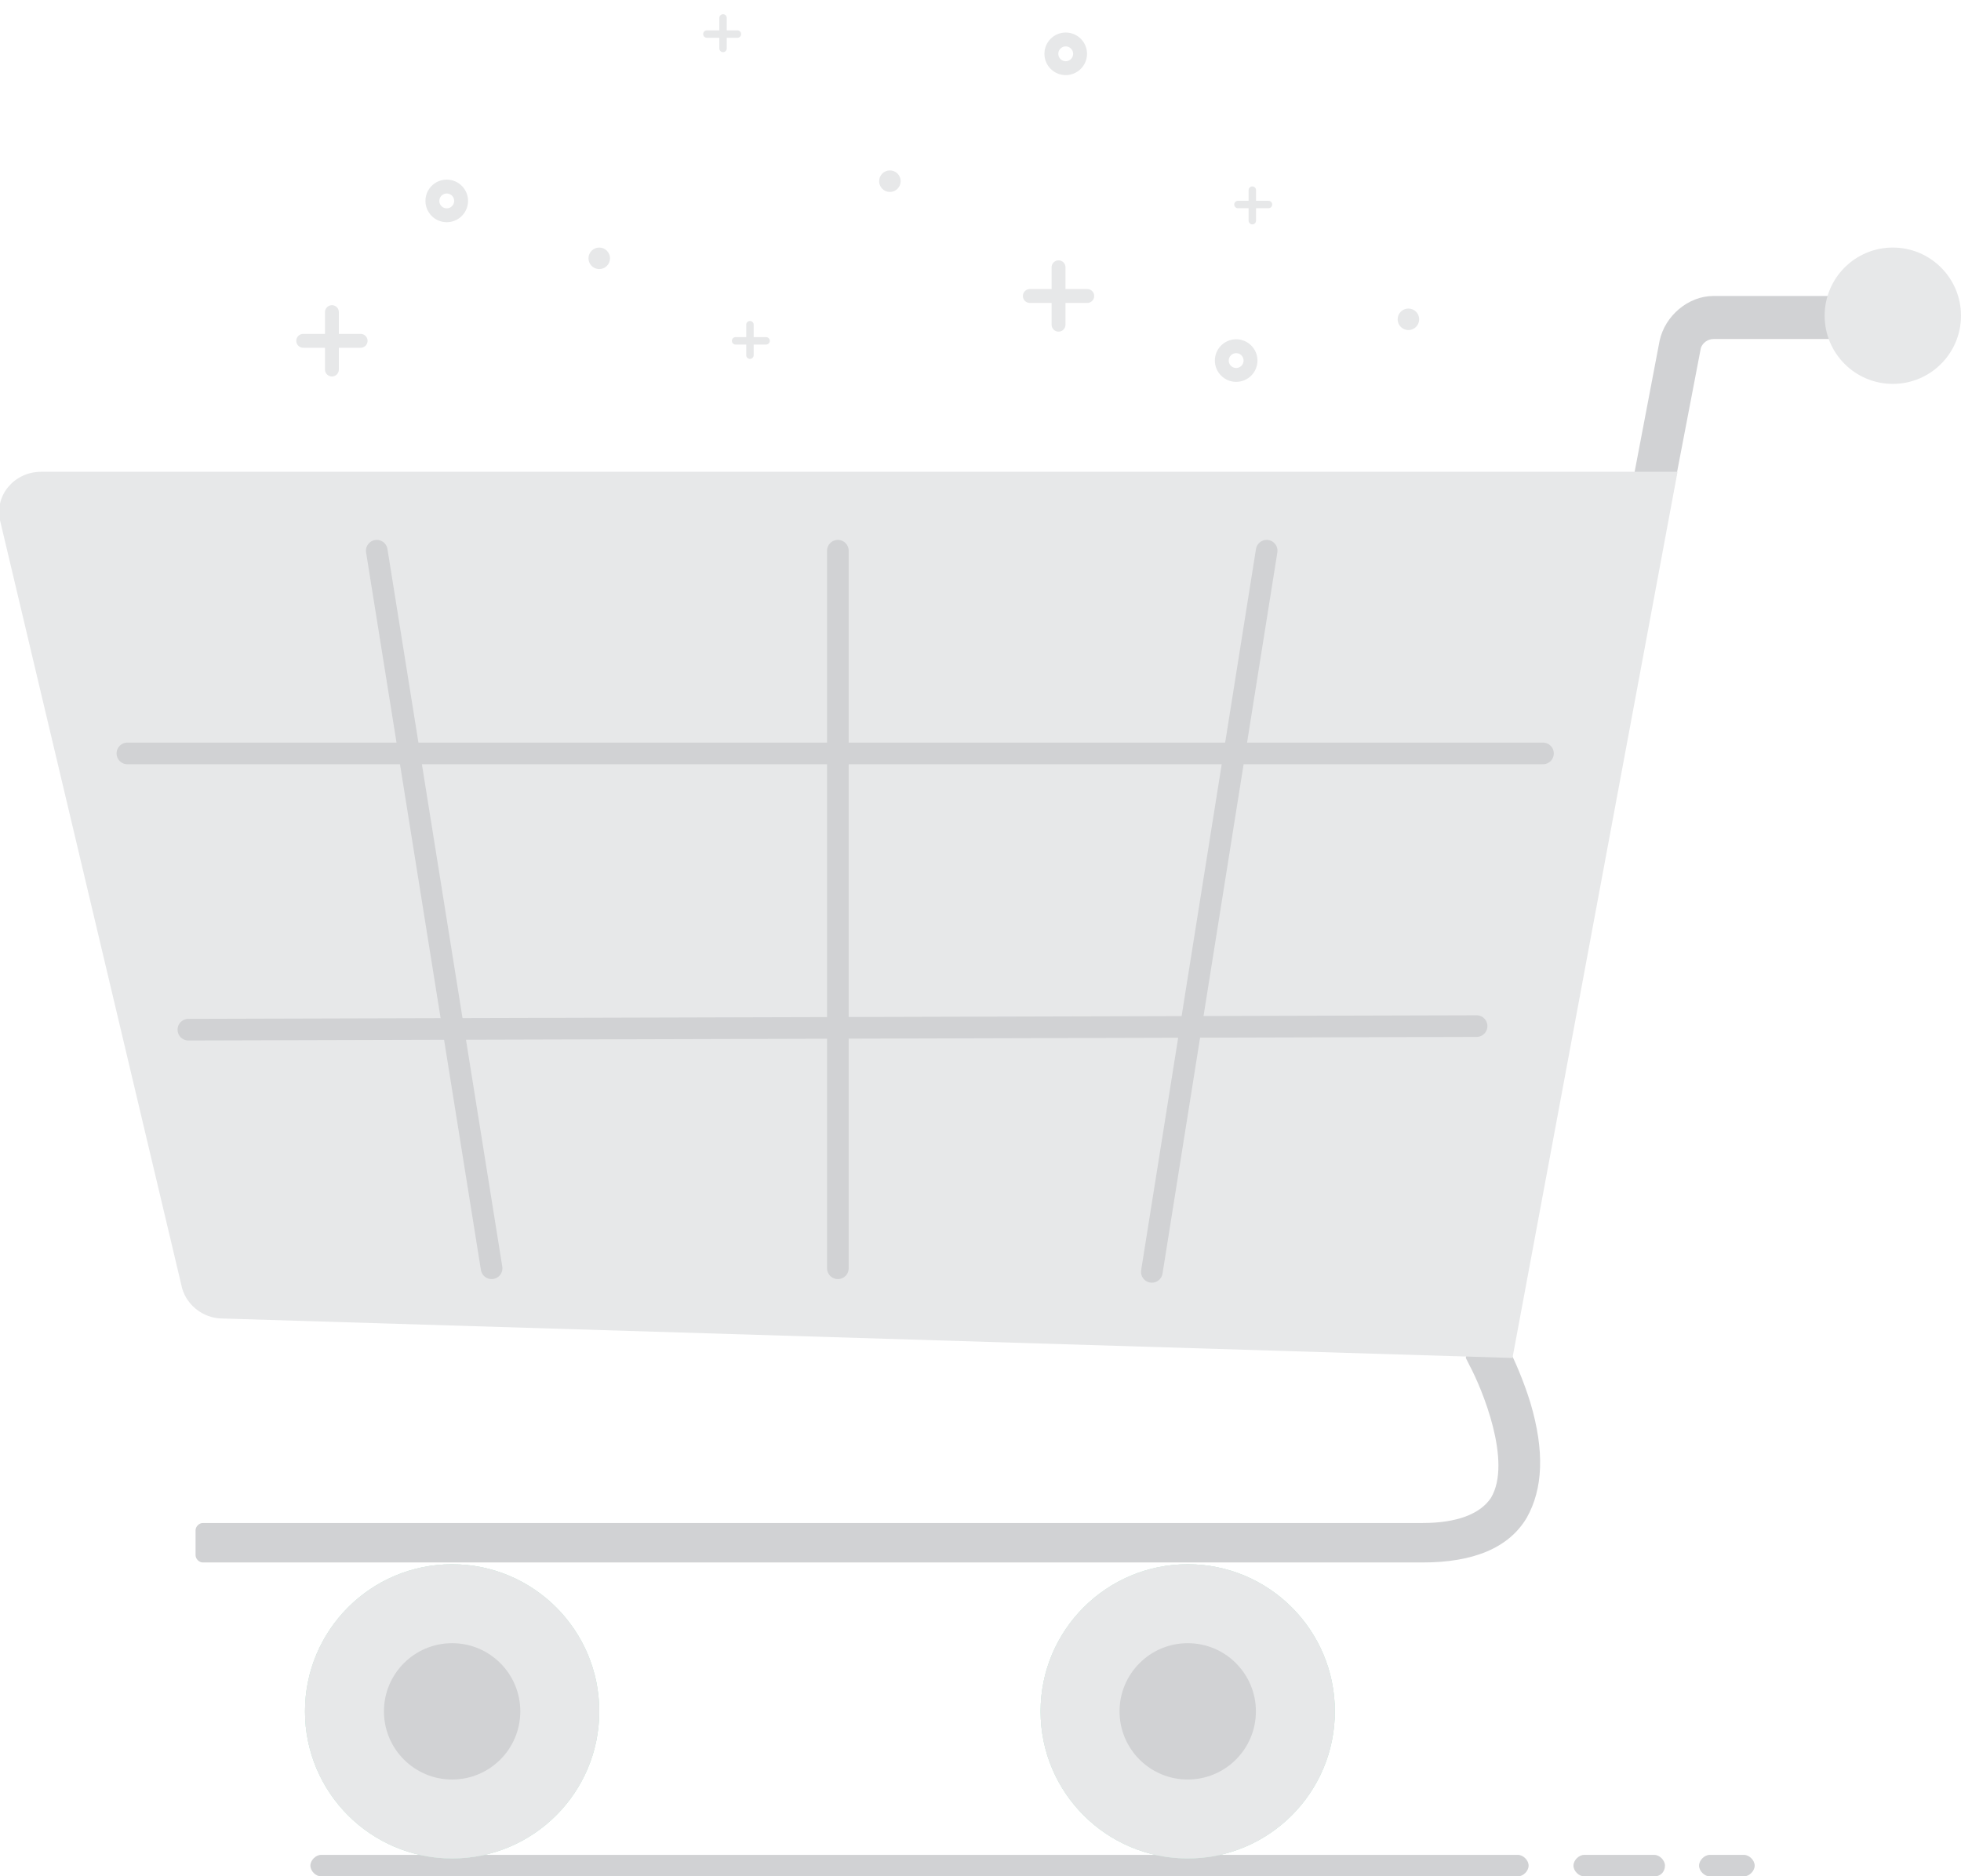 <?xml version="1.0" encoding="utf-8"?>
<!-- Generator: Adobe Illustrator 19.1.0, SVG Export Plug-In . SVG Version: 6.00 Build 0)  -->
<svg version="1.1" id="Layer_1" xmlns="http://www.w3.org/2000/svg" xmlns:xlink="http://www.w3.org/1999/xlink" x="0px" y="0px"
	 viewBox="0 0 109.3 104.6" style="enable-background:new 0 0 109.3 104.6;" xml:space="preserve">
<style type="text/css">
	.st0{display:none;opacity:0.48;}
	.st1{display:inline;fill:#F3F3F4;}
	.st2{opacity:0.2;}
	.st3{fill:#CBCBCA;}
	.st4{fill:#FFFFFF;stroke:#057C65;stroke-width:1.592;stroke-linejoin:round;stroke-miterlimit:10;}
	.st5{fill:#03A86C;stroke:#057C65;stroke-width:1.801;stroke-linecap:round;stroke-linejoin:round;stroke-miterlimit:10;}
	.st6{fill:#CDE8DD;stroke:#057C65;stroke-width:1.801;stroke-linejoin:round;stroke-miterlimit:10;}
	.st7{fill:#FFFFFF;stroke:#057C65;stroke-width:1.801;stroke-linecap:round;stroke-linejoin:round;stroke-miterlimit:10;}
	.st8{fill:#FFFFFF;}
	.st9{fill:none;stroke:#057C65;stroke-width:1.801;stroke-linecap:round;stroke-linejoin:round;stroke-miterlimit:10;}
	.st10{fill:none;stroke:#057C65;stroke-width:1.05;stroke-linejoin:round;stroke-miterlimit:10;}
	.st11{fill:#FFFFFF;stroke:#BCBCBC;stroke-width:0.559;stroke-linecap:round;stroke-linejoin:round;stroke-miterlimit:10;}
	.st12{fill:none;stroke:#BCBCBC;stroke-width:0.559;stroke-linecap:round;stroke-linejoin:round;stroke-miterlimit:10;}
	.st13{fill:#FFFFFF;stroke:#BCBCBC;stroke-width:0.535;stroke-linecap:round;stroke-linejoin:round;stroke-miterlimit:10;}
	.st14{fill:none;stroke:#BCBCBC;stroke-width:0.535;stroke-linecap:round;stroke-linejoin:round;stroke-miterlimit:10;}
	.st15{fill:#BCBCBC;}
	.st16{fill:#03A86C;stroke:#057C65;stroke-width:1.841;stroke-linecap:round;stroke-linejoin:round;stroke-miterlimit:10;}
	.st17{fill:#CDE8DD;stroke:#057C65;stroke-width:1.841;stroke-linejoin:round;stroke-miterlimit:10;}
	.st18{fill:#FFFFFF;stroke:#057C65;stroke-width:1.841;stroke-linecap:round;stroke-linejoin:round;stroke-miterlimit:10;}
	.st19{fill:#FFFFFF;stroke:#BCBCBC;stroke-width:0.568;stroke-linecap:round;stroke-linejoin:round;stroke-miterlimit:10;}
	.st20{fill:none;stroke:#BCBCBC;stroke-width:0.568;stroke-linecap:round;stroke-linejoin:round;stroke-miterlimit:10;}
	.st21{fill:#FFFFFF;stroke:#BCBCBC;stroke-width:0.543;stroke-linecap:round;stroke-linejoin:round;stroke-miterlimit:10;}
	.st22{fill:none;stroke:#BCBCBC;stroke-width:0.543;stroke-linecap:round;stroke-linejoin:round;stroke-miterlimit:10;}
	.st23{fill:#FFFFFF;stroke:#057C65;stroke-width:1.829;stroke-linecap:round;stroke-linejoin:round;stroke-miterlimit:10;}
	.st24{fill:#FFFFFF;stroke:#057C65;stroke-width:1.704;stroke-linejoin:round;stroke-miterlimit:10;}
	.st25{fill:#FFFFFF;stroke:#BCBCBC;stroke-width:0.574;stroke-linecap:round;stroke-linejoin:round;stroke-miterlimit:10;}
	.st26{fill:none;stroke:#BCBCBC;stroke-width:0.574;stroke-linecap:round;stroke-linejoin:round;stroke-miterlimit:10;}
	.st27{fill:#FFFFFF;stroke:#BCBCBC;stroke-width:0.596;stroke-linecap:round;stroke-linejoin:round;stroke-miterlimit:10;}
	.st28{fill:none;stroke:#BCBCBC;stroke-width:0.689;stroke-linecap:round;stroke-linejoin:round;stroke-miterlimit:10;}
	.st29{fill:#FFFFFF;stroke:#BCBCBC;stroke-width:0.689;stroke-linecap:round;stroke-linejoin:round;stroke-miterlimit:10;}
	.st30{fill:#FFFFFF;stroke:#BCBCBC;stroke-width:0.834;stroke-linecap:round;stroke-linejoin:round;stroke-miterlimit:10;}
	.st31{fill:#FFFFFF;stroke:#057C65;stroke-width:1.108;stroke-linecap:round;stroke-linejoin:round;stroke-miterlimit:10;}
	.st32{fill:#FFFFFF;stroke:#057C65;stroke-width:1.695;stroke-linecap:round;stroke-linejoin:round;stroke-miterlimit:10;}
	.st33{fill:#CDE8DD;stroke:#057C65;stroke-width:1.695;stroke-linejoin:round;stroke-miterlimit:10;}
	.st34{fill:#03A86C;stroke:#057C65;stroke-width:1.695;stroke-linejoin:round;stroke-miterlimit:10;}
	.st35{fill:#FFFFFF;stroke:#BCBCBC;stroke-width:0.674;stroke-linecap:round;stroke-linejoin:round;stroke-miterlimit:10;}
	.st36{fill:none;stroke:#BCBCBC;stroke-width:0.674;stroke-linecap:round;stroke-linejoin:round;stroke-miterlimit:10;}
	.st37{fill:#03A86C;stroke:#057C65;stroke-width:1.686;stroke-linecap:round;stroke-linejoin:round;stroke-miterlimit:10;}
	.st38{fill:#CDE8DD;stroke:#057C65;stroke-width:1.686;stroke-linejoin:round;stroke-miterlimit:10;}
	.st39{fill:#FFFFFF;stroke:#057C65;stroke-width:1.686;stroke-linecap:round;stroke-linejoin:round;stroke-miterlimit:10;}
	.st40{fill:#FFFFFF;stroke:#057C65;stroke-width:1.686;stroke-linejoin:round;stroke-miterlimit:10;}
	.st41{fill:#E9B433;}
	
		.st42{opacity:0.4;fill:none;stroke:#D1A22D;stroke-width:1.617;stroke-linecap:round;stroke-linejoin:round;stroke-miterlimit:10;}
	.st43{fill:none;stroke:#BA8C2D;stroke-width:1.617;stroke-linecap:round;stroke-linejoin:round;stroke-miterlimit:10;}
	.st44{fill:#E9B433;stroke:#E9B430;stroke-width:1.617;stroke-linecap:round;stroke-linejoin:round;stroke-miterlimit:10;}
	.st45{fill:none;stroke:#D1A22D;stroke-width:1.617;stroke-linecap:round;stroke-linejoin:round;stroke-miterlimit:10;}
	.st46{fill:none;stroke:#000000;stroke-miterlimit:10;}
	.st47{opacity:0.21;fill:#CBCBCA;}
	.st48{fill:#FFFFFF;stroke:#BCBCBC;stroke-width:0.646;stroke-linecap:round;stroke-linejoin:round;stroke-miterlimit:10;}
	.st49{fill:#FFFFFF;stroke:#057C65;stroke-width:1.539;stroke-linecap:round;stroke-linejoin:round;stroke-miterlimit:10;}
	.st50{fill:#FFFFFF;stroke:#057C65;stroke-width:1.615;stroke-linejoin:round;stroke-miterlimit:10;}
	.st51{fill:#FFFFFF;stroke:#057C65;stroke-width:1.496;stroke-linecap:round;stroke-linejoin:round;stroke-miterlimit:10;}
	.st52{fill:#03A86C;stroke:#057C65;stroke-width:1.615;stroke-linejoin:round;stroke-miterlimit:10;}
	.st53{fill:#FFFFFF;stroke:#057C65;stroke-width:1.615;stroke-linecap:round;stroke-linejoin:round;stroke-miterlimit:10;}
	.st54{opacity:0.21;fill:#099A6C;}
	.st55{fill:#CDE8DD;stroke:#057C65;stroke-width:1.615;stroke-linejoin:round;stroke-miterlimit:10;}
	.st56{fill:none;stroke:#057C65;stroke-width:1.615;stroke-linecap:round;stroke-linejoin:round;stroke-miterlimit:10;}
	.st57{fill:none;}
	
		.st58{fill:none;stroke:#E9B433;stroke-width:1.615;stroke-linecap:round;stroke-linejoin:round;stroke-miterlimit:10;stroke-dasharray:2.524,4.206;}
	.st59{opacity:0.7;}
	.st60{fill:#DDDDDC;}
	.st61{fill:#FFFFFF;stroke:#FFFFFF;stroke-width:0.744;stroke-linecap:round;stroke-linejoin:round;stroke-miterlimit:10;}
	
		.st62{fill:none;stroke:#E9B433;stroke-width:1.391;stroke-linecap:round;stroke-linejoin:round;stroke-miterlimit:10;stroke-dasharray:2.174,3.624;}
	
		.st63{fill:none;stroke:#E9B433;stroke-width:1.381;stroke-linecap:round;stroke-linejoin:round;stroke-miterlimit:10;stroke-dasharray:2.159,3.598;}
	.st64{fill:#CDE8DD;}
	.st65{clip-path:url(#SVGID_4_);}
	.st66{fill:#FFFFFF;stroke:#057C65;stroke-width:1.117;stroke-linecap:round;stroke-linejoin:round;stroke-miterlimit:10;}
	
		.st67{clip-path:url(#SVGID_4_);fill:#FFFFFF;stroke:#057C65;stroke-width:1.117;stroke-linecap:round;stroke-linejoin:round;stroke-miterlimit:10;}
	
		.st68{clip-path:url(#SVGID_4_);fill:none;stroke:#057C65;stroke-width:1.117;stroke-linecap:round;stroke-linejoin:round;stroke-miterlimit:10;}
	
		.st69{clip-path:url(#SVGID_4_);fill:#CDE8DD;stroke:#057C65;stroke-width:1.117;stroke-linecap:round;stroke-linejoin:round;stroke-miterlimit:10;}
	.st70{fill:none;stroke:#057C65;stroke-width:1.117;stroke-linecap:round;stroke-linejoin:round;stroke-miterlimit:10;}
	.st71{fill:none;stroke:#BCBCBC;stroke-width:0.646;stroke-linecap:round;stroke-linejoin:round;stroke-miterlimit:10;}
	.st72{fill:#057C65;}
	.st73{fill:#FFFFFF;stroke:#057C65;stroke-width:0.963;stroke-linecap:round;stroke-linejoin:round;stroke-miterlimit:10;}
	.st74{fill:#03A86C;stroke:#057C65;stroke-width:1.372;stroke-linejoin:round;stroke-miterlimit:10;}
	
		.st75{opacity:0.45;fill:none;stroke:#057C65;stroke-width:1.097;stroke-linecap:round;stroke-linejoin:round;stroke-miterlimit:10;}
	.st76{opacity:0.45;fill:#057C65;}
	.st77{fill:#FFFFFF;stroke:#057C65;stroke-width:1.372;stroke-linecap:round;stroke-linejoin:round;stroke-miterlimit:10;}
	.st78{fill:#FFFFFF;stroke:#057C65;stroke-width:1.622;stroke-linecap:round;stroke-linejoin:round;stroke-miterlimit:10;}
	.st79{fill:none;stroke:#057C65;stroke-width:1.372;stroke-linecap:round;stroke-linejoin:round;stroke-miterlimit:10;}
	
		.st80{fill:none;stroke:#E9B433;stroke-width:1.424;stroke-linecap:round;stroke-linejoin:round;stroke-miterlimit:10;stroke-dasharray:2.225,3.709;}
	.st81{fill:#FFFFFF;stroke:#057C65;stroke-width:1.8;stroke-linecap:round;stroke-linejoin:round;stroke-miterlimit:10;}
	.st82{fill:#CDE8DD;stroke:#057C65;stroke-width:1.812;stroke-linejoin:round;stroke-miterlimit:10;}
	.st83{fill:#FFFFFF;stroke:#057C65;stroke-width:1.812;stroke-linejoin:round;stroke-miterlimit:10;}
	.st84{fill:#FFFFFF;stroke:#057C65;stroke-width:1.677;stroke-linejoin:round;stroke-miterlimit:10;}
	.st85{fill:#03A86C;}
	.st86{fill:#FFFFFF;stroke:#057C65;stroke-width:1.742;stroke-linecap:round;stroke-linejoin:round;stroke-miterlimit:10;}
	.st87{fill:#03A86C;stroke:#057C65;stroke-width:1.824;stroke-linecap:round;stroke-linejoin:round;stroke-miterlimit:10;}
	.st88{fill:#CDE8DD;stroke:#057C65;stroke-width:1.824;stroke-linejoin:round;stroke-miterlimit:10;}
	.st89{fill:#FFFFFF;stroke:#057C65;stroke-width:1.824;stroke-linecap:round;stroke-linejoin:round;stroke-miterlimit:10;}
	.st90{fill:none;stroke:#E9B433;stroke-width:1.801;stroke-linecap:round;stroke-linejoin:round;stroke-miterlimit:10;}
	.st91{fill:#CDE8DD;stroke:#057C65;stroke-width:1.742;stroke-linecap:round;stroke-linejoin:round;stroke-miterlimit:10;}
	.st92{fill:none;stroke:#057C65;stroke-width:1.742;stroke-linecap:round;stroke-linejoin:round;stroke-miterlimit:10;}
	.st93{fill:#FFFFFF;stroke:#057C65;stroke-width:1.688;stroke-linecap:round;stroke-linejoin:round;stroke-miterlimit:10;}
	.st94{fill:none;stroke:#057C65;stroke-width:1.688;stroke-linecap:round;stroke-linejoin:round;stroke-miterlimit:10;}
	.st95{fill:#FFFFFF;stroke:#057C65;stroke-width:1.688;stroke-linejoin:round;stroke-miterlimit:10;}
	.st96{fill:#FFFFFF;stroke:#057C65;stroke-width:1.688;stroke-linejoin:round;stroke-miterlimit:10;}
	.st97{filter:url(#Adobe_OpacityMaskFilter);}
	.st98{mask:url(#b_2_);fill:#00A46C;}
	.st99{fill:#00A46C;}
	.st100{filter:url(#Adobe_OpacityMaskFilter_1_);}
	.st101{mask:url(#d_2_);fill:#00A46C;}
	.st102{opacity:0.21;}
	.st103{fill:#AAAAAA;}
	.st104{opacity:0.21;fill:#AAAAAA;}
	.st105{opacity:0.86;}
	.st106{clip-path:url(#SVGID_6_);fill:#00A46C;}
	.st107{opacity:0.44;fill:#AAAAAA;}
	.st108{opacity:0.21;fill:none;stroke:#AAAAAA;stroke-width:0.536;stroke-miterlimit:10;}
	.st109{fill:#FFFFFF;stroke:#057C65;stroke-width:1.724;stroke-linejoin:round;stroke-miterlimit:10;}
	.st110{fill:#CDE8DD;stroke:#057C65;stroke-width:1.841;stroke-linecap:round;stroke-linejoin:round;stroke-miterlimit:10;}
	.st111{fill:#FFFFFF;stroke:#057C65;stroke-width:1.724;stroke-linecap:round;stroke-linejoin:round;stroke-miterlimit:10;}
	.st112{clip-path:url(#SVGID_8_);}
	.st113{fill:#FFFFFF;stroke:#057C65;stroke-width:0.889;stroke-linecap:round;stroke-linejoin:round;stroke-miterlimit:10;}
	.st114{fill:none;stroke:#057C65;stroke-width:0.889;stroke-linecap:round;stroke-linejoin:round;stroke-miterlimit:10;}
	.st115{fill:#CDE8DD;stroke:#057C65;stroke-width:0.889;stroke-linecap:round;stroke-linejoin:round;stroke-miterlimit:10;}
	.st116{fill:#03A86C;stroke:#057C65;stroke-width:0.761;stroke-linecap:round;stroke-linejoin:round;stroke-miterlimit:10;}
	.st117{clip-path:url(#SVGID_10_);}
	.st118{fill:#CDE8DD;stroke:#057C65;stroke-miterlimit:10;}
	.st119{fill:#FFFFFF;stroke:#057C65;stroke-width:0.8;stroke-linecap:round;stroke-linejoin:round;stroke-miterlimit:10;}
	.st120{fill:#03A86C;stroke:#057C65;stroke-width:1.805;stroke-linejoin:round;stroke-miterlimit:10;}
	.st121{fill:none;stroke:#057C65;stroke-width:0.8;stroke-linecap:round;stroke-linejoin:round;stroke-miterlimit:10;}
	
		.st122{opacity:0.45;fill:none;stroke:#057C65;stroke-width:0.962;stroke-linecap:round;stroke-linejoin:round;stroke-miterlimit:10;}
	.st123{fill:#FFFFFF;stroke:#057C65;stroke-width:1.805;stroke-linejoin:round;stroke-miterlimit:10;}
	.st124{fill:#FFFFFF;stroke:#057C65;stroke-width:1.805;stroke-linecap:round;stroke-linejoin:round;stroke-miterlimit:10;}
	.st125{fill:#FFFFFF;stroke:#057C65;stroke-width:0.994;stroke-linecap:round;stroke-linejoin:round;stroke-miterlimit:10;}
	.st126{fill:#FFFFFF;stroke:#057C65;stroke-width:1.102;stroke-linecap:round;stroke-linejoin:round;stroke-miterlimit:10;}
	.st127{fill:#FFFFFF;stroke:#057C65;stroke-width:0.693;stroke-linecap:round;stroke-linejoin:round;stroke-miterlimit:10;}
	
		.st128{opacity:0.45;fill:none;stroke:#057C65;stroke-width:0.954;stroke-linecap:round;stroke-linejoin:round;stroke-miterlimit:10;}
	.st129{fill:#FFFFFF;stroke:#057C65;stroke-width:0.954;stroke-linecap:round;stroke-linejoin:round;stroke-miterlimit:10;}
	.st130{fill:none;stroke:#E9B433;stroke-width:1.692;stroke-linecap:round;stroke-linejoin:round;stroke-miterlimit:10;}
	.st131{fill:#FFFFFF;stroke:#BCBCBC;stroke-width:0.528;stroke-linecap:round;stroke-linejoin:round;stroke-miterlimit:10;}
	.st132{fill:none;stroke:#BCBCBC;stroke-width:0.528;stroke-linecap:round;stroke-linejoin:round;stroke-miterlimit:10;}
	.st133{fill:#FFFFFF;stroke:#BCBCBC;stroke-width:0.425;stroke-linecap:round;stroke-linejoin:round;stroke-miterlimit:10;}
	.st134{fill:#FFFFFF;stroke:#BCBCBC;stroke-width:0.549;stroke-linecap:round;stroke-linejoin:round;stroke-miterlimit:10;}
	.st135{fill:#FFFFFF;stroke:#BCBCBC;stroke-width:0.451;stroke-linecap:round;stroke-linejoin:round;stroke-miterlimit:10;}
	.st136{fill:#FFFFFF;stroke:#057C65;stroke-width:1.637;stroke-linecap:round;stroke-linejoin:round;stroke-miterlimit:10;}
	.st137{fill:#FFFFFF;stroke:#057C65;stroke-width:1.586;stroke-linecap:round;stroke-linejoin:round;stroke-miterlimit:10;}
	.st138{fill:#CDE8DD;stroke:#057C65;stroke-width:1.714;stroke-linejoin:round;stroke-miterlimit:10;}
	.st139{fill:#FFFFFF;stroke:#057C65;stroke-width:1.586;stroke-linejoin:round;stroke-miterlimit:10;}
	.st140{fill:#FFFFFF;stroke:#BCBCBC;stroke-width:0.506;stroke-linecap:round;stroke-linejoin:round;stroke-miterlimit:10;}
	.st141{fill:none;stroke:#BCBCBC;stroke-width:0.506;stroke-linecap:round;stroke-linejoin:round;stroke-miterlimit:10;}
	.st142{fill:#03A86C;stroke:#057C65;stroke-width:1.714;stroke-linecap:round;stroke-linejoin:round;stroke-miterlimit:10;}
	.st143{fill:#FFFFFF;stroke:#057C65;stroke-width:1.714;stroke-linecap:round;stroke-linejoin:round;stroke-miterlimit:10;}
	.st144{fill:#FFFFFF;stroke:#057C65;stroke-width:1.596;stroke-linecap:round;stroke-linejoin:round;stroke-miterlimit:10;}
	.st145{fill:#03A86C;stroke:#057C65;stroke-width:1.596;stroke-linecap:round;stroke-linejoin:round;stroke-miterlimit:10;}
	.st146{fill:#03A86C;stroke:#057C65;stroke-width:1.72;stroke-linecap:round;stroke-linejoin:round;stroke-miterlimit:10;}
	.st147{fill:#FFFFFF;stroke:#057C65;stroke-width:1.72;stroke-linecap:round;stroke-linejoin:round;stroke-miterlimit:10;}
	.st148{fill:#CDE8DD;stroke:#057C65;stroke-width:1.72;stroke-linejoin:round;stroke-miterlimit:10;}
	.st149{fill:none;stroke:#057C65;stroke-width:1.72;stroke-linecap:round;stroke-linejoin:round;stroke-miterlimit:10;}
	.st150{fill:none;stroke:#E9B433;stroke-width:1.381;stroke-linecap:round;stroke-linejoin:round;stroke-miterlimit:10;}
	.st151{fill:#E9B433;stroke:#D1A22D;stroke-width:2.058;stroke-linecap:round;stroke-linejoin:round;stroke-miterlimit:10;}
	.st152{fill:#E9B433;stroke:#D1A22D;stroke-width:2.366;stroke-linecap:round;stroke-linejoin:round;stroke-miterlimit:10;}
	.st153{fill:#D1A22D;}
	.st154{fill:#CDE8DD;stroke:#057C65;stroke-width:1.245;stroke-linejoin:round;stroke-miterlimit:10;}
	.st155{fill:#CDE8DD;stroke:#057C65;stroke-width:1.5;stroke-linejoin:round;stroke-miterlimit:10;}
	.st156{fill:none;stroke:#057C65;stroke-width:1.235;stroke-linecap:round;stroke-linejoin:round;stroke-miterlimit:10;}
	.st157{fill:#FFFFFF;stroke:#057C65;stroke-width:1.045;stroke-linecap:round;stroke-linejoin:round;stroke-miterlimit:10;}
	.st158{fill:#FFFFFF;stroke:#057C65;stroke-linecap:round;stroke-linejoin:round;stroke-miterlimit:10;}
	.st159{fill:none;stroke:#057C65;stroke-linejoin:round;stroke-miterlimit:10;}
	.st160{fill:#CDE8DD;stroke:#057C65;stroke-width:1.045;stroke-linejoin:round;stroke-miterlimit:10;}
	.st161{fill:none;stroke:#057C65;stroke-width:1.045;stroke-linecap:round;stroke-linejoin:round;stroke-miterlimit:10;}
	.st162{fill:none;stroke:#D1D2D4;stroke-width:3;stroke-linecap:round;stroke-linejoin:round;stroke-miterlimit:10;}
	.st163{fill:#D1D2D4;}
	.st164{fill:#E7E8E9;}
	.st165{fill:none;stroke:#E7E8E9;stroke-width:1.926;stroke-linecap:round;stroke-linejoin:round;stroke-miterlimit:10;}
	.st166{fill:none;stroke:#E7E8E9;stroke-width:1.032;stroke-linecap:round;stroke-linejoin:round;stroke-miterlimit:10;}
	.st167{fill:none;stroke:#DDDDDD;stroke-width:1.002;stroke-linecap:round;stroke-linejoin:round;stroke-miterlimit:10;}
	.st168{fill:none;stroke:#E7E8E9;stroke-width:0.566;stroke-linecap:round;stroke-linejoin:round;stroke-miterlimit:10;}
	.st169{fill:#DDDDDD;}
	.st170{fill:#EFEFEF;}
	.st171{fill:none;stroke:#D1D2D4;stroke-width:1.002;stroke-linecap:round;stroke-linejoin:round;stroke-miterlimit:10;}
	.st172{fill:none;stroke:#D1D2D4;stroke-width:1.206;stroke-linecap:round;stroke-linejoin:round;stroke-miterlimit:10;}
	.st173{fill:none;stroke:#E7E8E9;stroke-width:0.774;stroke-linecap:round;stroke-linejoin:round;stroke-miterlimit:10;}
	.st174{fill:none;stroke:#E7E8E9;stroke-width:0.415;stroke-linecap:round;stroke-linejoin:round;stroke-miterlimit:10;}
</style>
<g>
	<g>
		<path class="st163" d="M84.6,104.6H17.9c-0.3,0-0.6-0.3-0.6-0.6s0.3-0.6,0.6-0.6h66.7c0.3,0,0.6,0.3,0.6,0.6
			S84.9,104.6,84.6,104.6z"/>
	</g>
	<g>
		<path class="st163" d="M92.2,104.6h-3.9c-0.3,0-0.6-0.3-0.6-0.6s0.3-0.6,0.6-0.6h3.9c0.3,0,0.6,0.3,0.6,0.6S92.6,104.6,92.2,104.6
			z"/>
	</g>
	<g>
		<path class="st163" d="M97.2,104.6h-1.9c-0.3,0-0.6-0.3-0.6-0.6s0.3-0.6,0.6-0.6h1.9c0.3,0,0.6,0.3,0.6,0.6S97.5,104.6,97.2,104.6
			z"/>
	</g>
	<g>
		<path class="st163" d="M79.3,87.1c-5.3,0-62.5,0-68,0c-0.2,0-0.4-0.2-0.4-0.4l0-1.4c0-0.2,0.2-0.4,0.4-0.4c5.4,0,62.7,0,68,0
			c1.9,0,3.2-0.5,3.8-1.4c1.2-2-0.5-6.1-1.2-7.4l-0.2-0.4l10.8-56.7c0.3-1.4,1.6-2.5,3-2.5h8.1v2.4h-8.1c-0.3,0-0.6,0.2-0.7,0.5
			L84.1,75.2c0.3,0.6,0.8,1.7,1.2,3c0.8,2.7,0.7,4.8-0.2,6.4C84.1,86.3,82.1,87.1,79.3,87.1z"/>
	</g>
	<circle class="st64" cx="25.2" cy="95.4" r="8.2"/>
	<circle class="st64" cx="25.2" cy="95.4" r="8.2"/>
	<circle class="st164" cx="25.2" cy="95.4" r="8.2"/>
	<circle class="st163" cx="25.2" cy="95.4" r="3.8"/>
	<circle class="st64" cx="66.2" cy="95.4" r="8.2"/>
	<circle class="st64" cx="66.2" cy="95.4" r="8.2"/>
	<circle class="st164" cx="66.2" cy="95.4" r="8.2"/>
	<circle class="st163" cx="66.2" cy="95.4" r="3.8"/>
	<circle class="st164" cx="105.5" cy="17.6" r="3.8"/>
	<path class="st164" d="M84.3,75.7l-71.9-2.2c-1.1,0-2.1-0.8-2.3-1.9L0,29c-0.3-1.4,0.8-2.7,2.3-2.7h91.2L84.3,75.7z"/>
	<line class="st172" x1="86" y1="42" x2="7.1" y2="42"/>
	<line class="st172" x1="82.3" y1="57.2" x2="10.5" y2="57.4"/>
	<line class="st172" x1="46.7" y1="30.7" x2="46.7" y2="70.7"/>
	<line class="st172" x1="21" y1="30.7" x2="27.4" y2="70.7"/>
	<line class="st172" x1="64.2" y1="70.9" x2="70.6" y2="30.7"/>
	<circle class="st173" cx="68.9" cy="20.1" r="0.8"/>
	<circle class="st173" cx="59.4" cy="3" r="0.8"/>
	<circle class="st173" cx="24.9" cy="11.2" r="0.8"/>
	<circle class="st164" cx="49.6" cy="10.1" r="0.6"/>
	<circle class="st164" cx="78.5" cy="17.8" r="0.6"/>
	<circle class="st164" cx="33.4" cy="14.4" r="0.6"/>
	<g>
		<line class="st173" x1="59" y1="14.9" x2="59" y2="18.1"/>
		<line class="st173" x1="60.6" y1="16.5" x2="57.4" y2="16.5"/>
	</g>
	<g>
		<line class="st173" x1="18.5" y1="17.4" x2="18.5" y2="20.6"/>
		<line class="st173" x1="20.1" y1="19" x2="16.9" y2="19"/>
	</g>
	<g>
		<line class="st174" x1="41.8" y1="18.1" x2="41.8" y2="19.8"/>
		<line class="st174" x1="42.7" y1="19" x2="41" y2="19"/>
	</g>
	<g>
		<line class="st174" x1="69.8" y1="10.6" x2="69.8" y2="12.3"/>
		<line class="st174" x1="70.7" y1="11.4" x2="69" y2="11.4"/>
	</g>
	<g>
		<line class="st174" x1="40.3" y1="1" x2="40.3" y2="2.7"/>
		<line class="st174" x1="41.1" y1="1.9" x2="39.4" y2="1.9"/>
	</g>
</g>
</svg>
